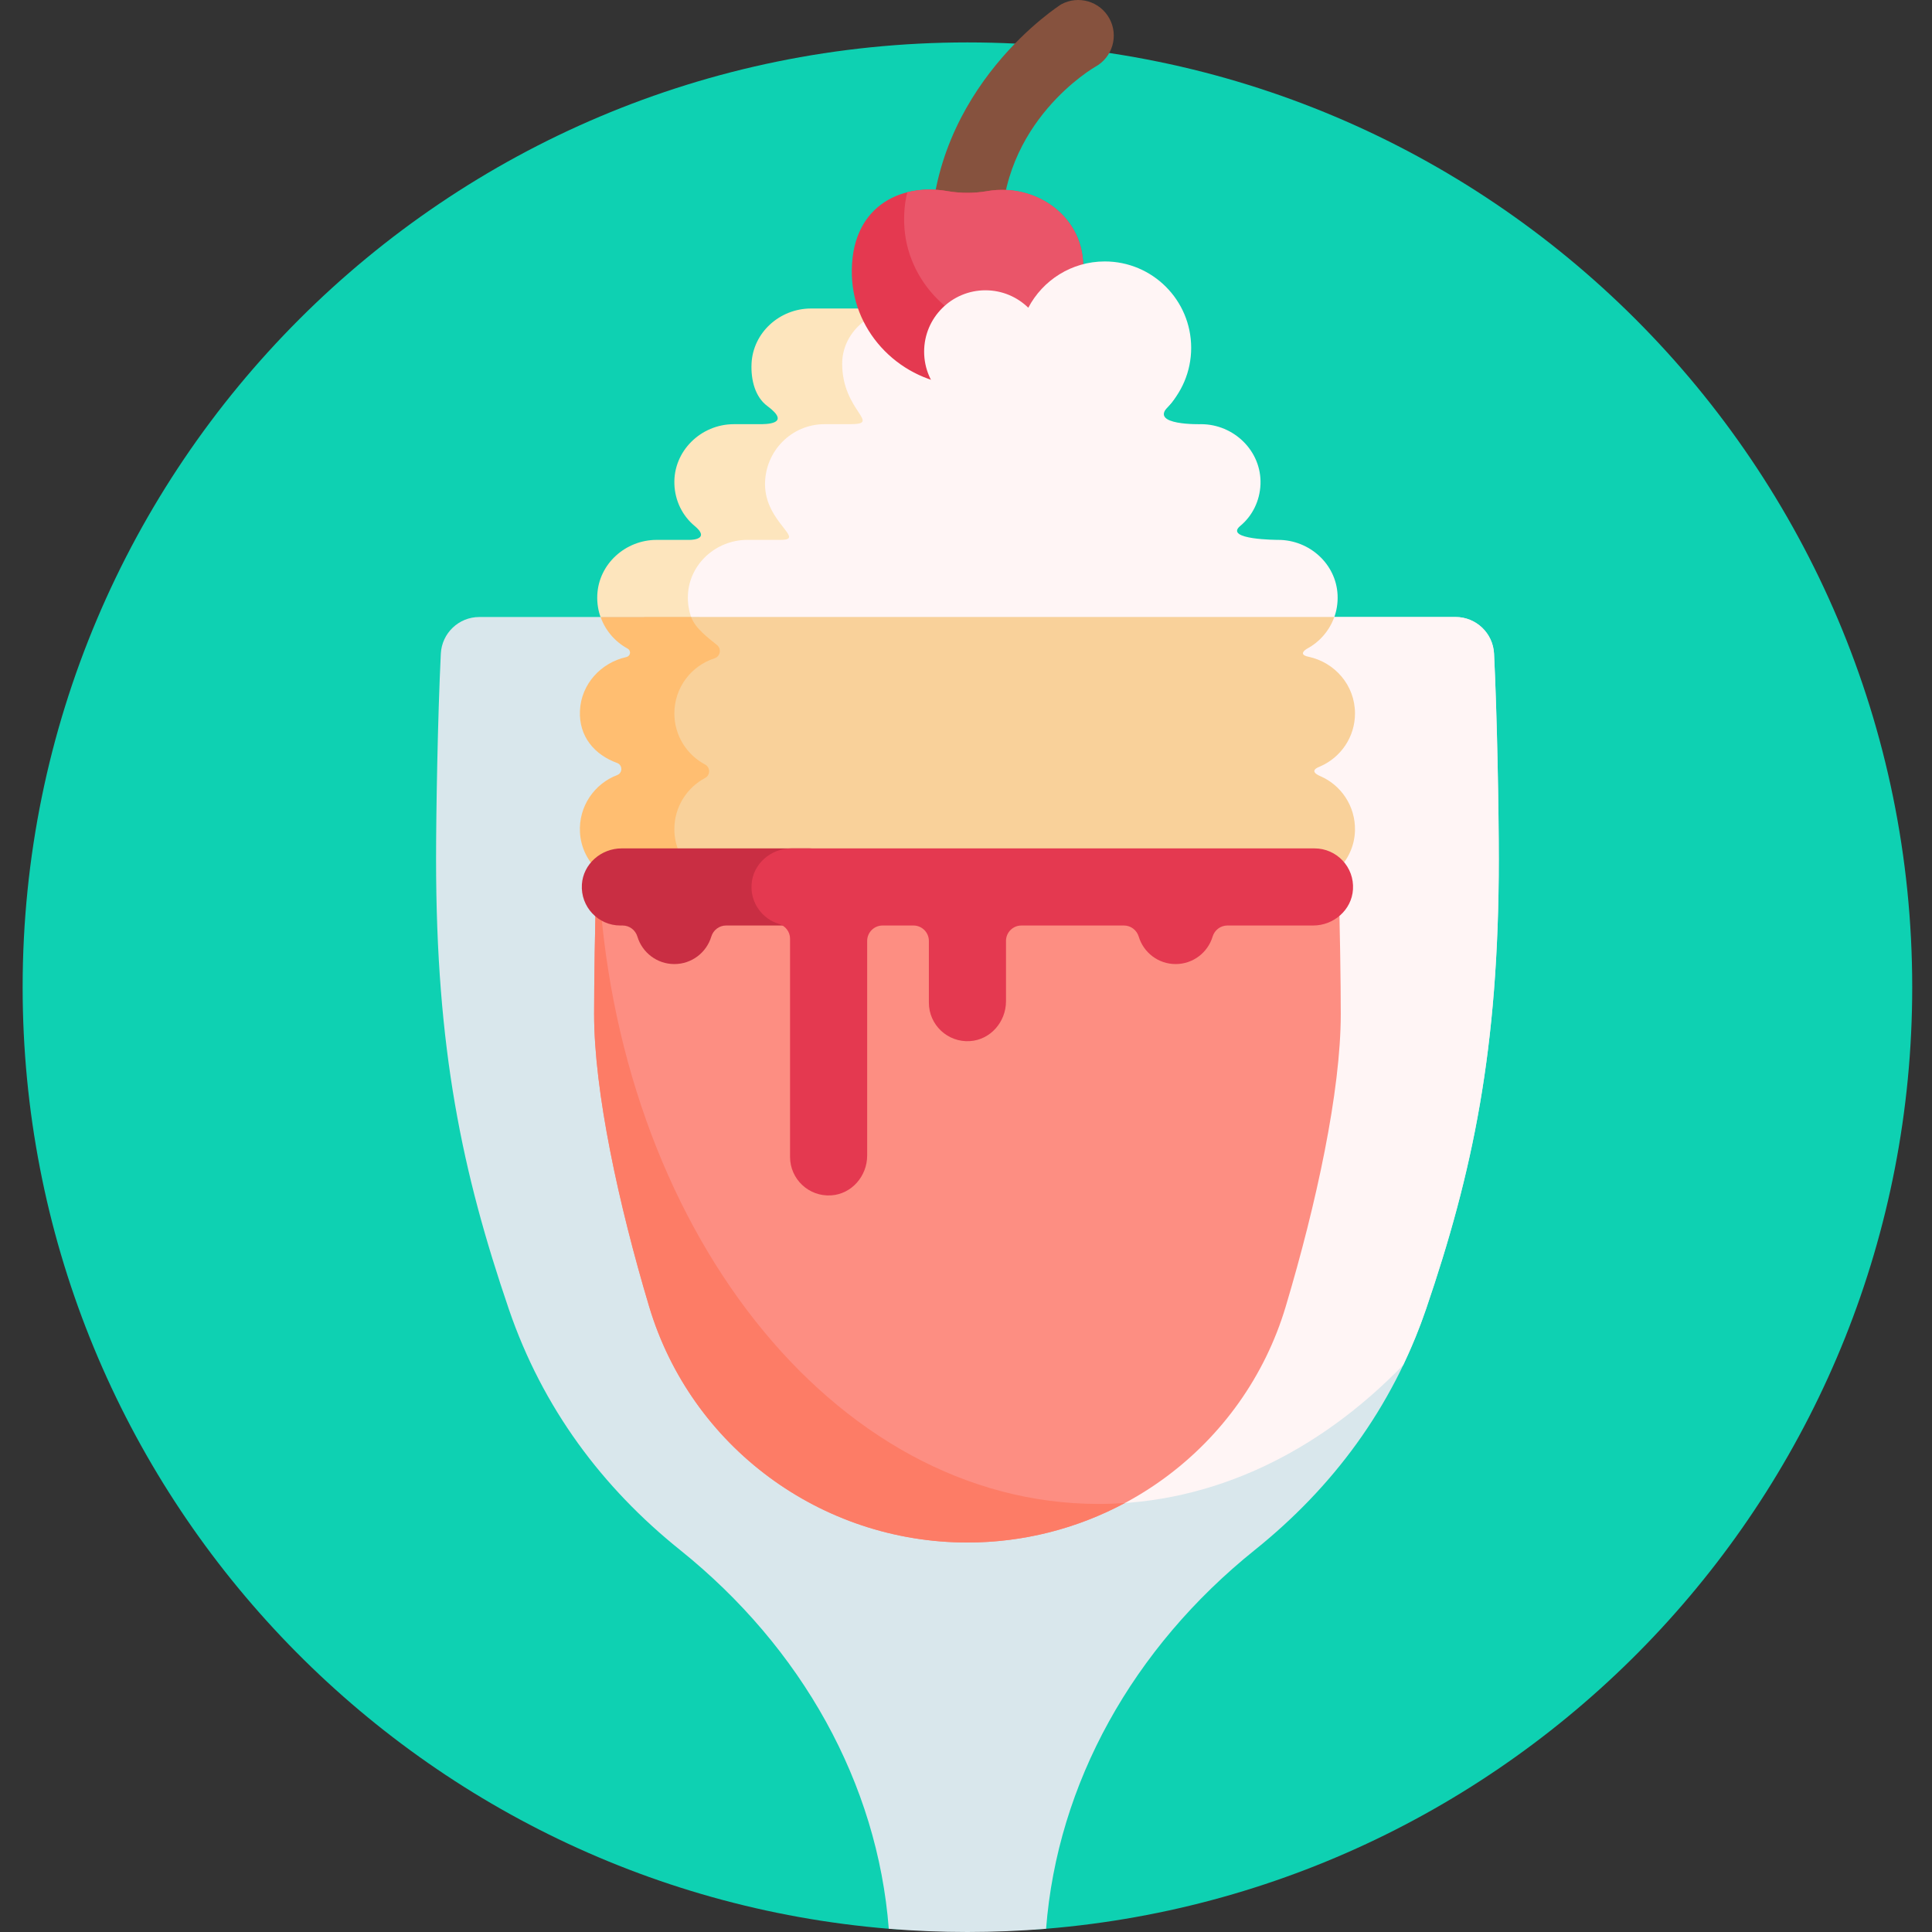<svg height="512pt" viewBox="-6 0 512 512" width="512pt" xmlns="http://www.w3.org/2000/svg"><rect x="-6" y="0" width="512" height="512" fill="#333333" stroke="none"/><path d="m500.758 261.621c0 131.262-101.008 238.934-229.535 249.523-6.871.566-34.812.566-41.688 0-128.527-10.59-229.535-118.262-229.535-249.523 0-138.281 112.098-250.379 250.379-250.379s250.379 112.098 250.379 250.379zm0 0" fill="#0ed1b2"/><path d="m240.621 173.734h-73.02c-8.711 0-15.727-7.27-15.312-16.07.387-8.246 7.492-14.59 15.746-14.59h8.754c1.133 0 5.289-.383 1.285-3.703-3.184-2.641-5.188-6.621-5.352-11.039-.332-8.75 7.004-15.918 15.758-15.918h6.723c1.594 0 8.762.086 2.137-4.82-3.203-2.375-4.367-6.855-4.176-11.207.371-8.262 7.488-14.629 15.762-14.629h31.695zm0 0" fill="#fde5bd"/><path d="m333.156 173.734h-141.539c-8.711 0-15.727-7.27-15.312-16.07.391-8.246 7.492-14.59 15.746-14.59h8.754c6.973 0-4.066-4.598-4.066-14.742 0-8.754 7.004-15.918 15.758-15.918h6.723c8.68 0-2.035-3.383-2.035-16.023 0-8.273 7.484-14.633 15.758-14.633h58.895c8.27 0 15.391 6.367 15.758 14.633.195 4.348-1.25 8.586-4.07 11.406-5.012 5.008 8.758 4.617 8.758 4.617 8.754 0 16.09 7.168 15.758 15.918-.168 4.418-2.168 8.402-5.355 11.039-4.473 3.703 10.043 3.703 10.043 3.703 8.254 0 15.355 6.344 15.742 14.59.414 8.801-6.602 16.07-15.312 16.07zm0 0" fill="#fff5f5"/><path d="m284.25 17.707s-25.438 14.484-24.855 44.625c.109 5.793-18.773 5.117-18.773 1.773 0-41.109 34.602-62.953 34.602-62.953 4.57-2.492 10.297-.809 12.789 3.766 2.492 4.57.809 10.297-3.762 12.789zm0 0" fill="#86523e"/><path d="m281.039 71.539c-.809 17.582-14.832 31.734-32.68 30.594-15.438-.992-28.141-13.672-28.605-29.133-.543-18.07 12.652-24.559 25.359-22.352 1.711.297 3.469.449 5.266.449 1.793 0 3.543-.152 5.25-.449 13.039-2.254 26.047 6.965 25.41 20.891zm0 0" fill="#e43950"/><path d="m281.02 71.539c-.23 4.938-1.5 9.609-3.605 13.746-4.516 2.223-9.672 3.34-15.195 2.984-15.438-.988-28.137-13.668-28.605-29.133-.09-3.059.219-5.781.848-8.191 3.363-.848 7.016-.926 10.629-.297 1.711.297 3.473.449 5.27.449 1.789 0 3.543-.152 5.25-.449 13.039-2.254 26.047 6.965 25.41 20.891zm0 0" fill="#ea5569"/><path d="m389.938 173.242c.832 17.02 1.258 41.992 1.258 54.473 0 50.305-6.926 83.027-19.285 119.227-8.941 26.191-24.773 47.285-45.375 63.82-32.324 25.945-52.328 61.863-55.312 100.383-6.875.566-13.824.855-20.844.855-7.02 0-13.969-.289-20.844-.855-2.98-38.52-22.988-74.441-55.312-100.387-20.598-16.531-36.43-37.625-45.375-63.816-12.355-36.199-19.285-68.926-19.285-119.23 0-12.477.43-37.449 1.258-54.469.27-5.449 4.754-9.73 10.211-9.73h258.695c5.457 0 9.945 4.281 10.211 9.73zm0 0" fill="#d9e7ec"/><path d="m371.91 346.941c-1.754 5.129-3.777 10.055-6.039 14.793-22.379 23.094-50.367 36.828-80.746 36.828-73.371 0-112.414-80.07-112.414-178.84 0-19.637 2.359-38.531 6.703-56.211h200.312c5.457 0 9.945 4.285 10.211 9.73.832 17.02 1.258 41.992 1.258 54.473 0 50.301-6.926 83.027-19.285 119.227zm0 0" fill="#fff5f5"/><path d="m334.727 346.25c-11.117 37.188-45.527 62.531-84.348 62.531-38.816 0-73.23-25.344-84.348-62.531-8.098-27.082-14.586-57.047-14.586-77.516 0-8.109.203-23.082.617-36.184.035-1.102.938-1.973 2.043-1.973h192.551c1.102 0 2.008.871 2.043 1.973.41 13.102.617 28.074.617 36.184 0 20.469-6.492 50.434-14.59 77.516zm0 0" fill="#fd8e82"/><path d="m292.094 398.312c-12.543 6.715-26.797 10.469-41.715 10.469-38.816 0-73.23-25.344-84.348-62.531-8.098-27.082-14.586-57.043-14.586-77.516 0-8.109.203-23.082.617-36.184.016-.484.203-.914.496-1.254 4.43 93.375 62.086 167.266 132.566 167.266 2.34 0 4.66-.09 6.969-.25zm0 0" fill="#fd7c66"/><path d="m343.902 205.691c5.516 2.383 9.324 7.953 9.18 14.379-.188 8.402-7.359 14.98-15.762 14.98h-166.73c-8.254 0-3.777-65.586-5.883-71.539h182.891c-1.277 3.613-3.871 6.598-7.199 8.391-.363.195-2.48 1.543.332 2.137 7.02 1.477 12.355 7.578 12.355 15.023 0 6.277-3.781 11.66-9.184 14.027-.516.227-3.312 1.176 0 2.602zm0 0" fill="#f9d19a"/><path d="m188.039 235.051h-24.602c-8.191 0-15.262-6.238-15.738-14.414-.402-6.941 3.824-12.945 9.875-15.242.656-.246 1.086-.887 1.086-1.594 0-.711-.438-1.359-1.109-1.602-5.988-2.16-10.184-7.016-9.859-13.879.332-7.062 5.594-12.715 12.285-14.191.566-.129.984-.605.984-1.188 0-.453-.258-.855-.652-1.066-3.305-1.797-5.875-4.77-7.145-8.363h24c1.07 3.02 4.625 5.605 6.848 7.422 1.266 1.035.875 3.035-.68 3.535-6.164 1.988-10.621 7.77-10.621 14.594 0 5.863 3.297 10.961 8.137 13.539 1.43.762 1.43 2.816 0 3.578-4.84 2.578-8.137 7.676-8.137 13.539 0 8.469 6.863 15.332 15.328 15.332zm0 0" fill="#ffbe71"/><path d="m255.164 76.93c4.414 0 8.414 1.766 11.344 4.621 3.832-7.289 11.465-12.266 20.27-12.266 12.645 0 22.895 10.25 22.895 22.895 0 12.648-10.25 22.898-22.895 22.898-8.289 0-15.527-4.418-19.547-11.016-2.977 3.301-7.273 5.391-12.066 5.391-8.98 0-16.262-7.281-16.262-16.262 0-8.984 7.281-16.262 16.262-16.262zm0 0" fill="#fff5f5"/><path d="m218.676 235.73c-.352 5.43-5.105 9.539-10.547 9.539h-21.711c-1.82 0-3.398 1.211-3.922 2.953-1.266 4.207-5.168 7.266-9.785 7.266-4.617 0-8.52-3.059-9.789-7.266-.523-1.742-2.098-2.953-3.918-2.953h-.602c-5.867 0-10.582-4.945-10.195-10.898.352-5.434 5.105-9.539 10.547-9.539h49.727c5.867 0 10.582 4.945 10.195 10.898zm0 0" fill="#c92e43"/><path d="m352.551 235.73c-.352 5.43-5.102 9.539-10.547 9.539h-22.734c-1.82 0-3.395 1.211-3.918 2.953-1.27 4.207-5.172 7.266-9.789 7.266s-8.516-3.059-9.785-7.266c-.523-1.742-2.102-2.953-3.918-2.953h-27.172c-2.258 0-4.09 1.832-4.09 4.09v16c0 5.441-4.105 10.195-9.539 10.547-5.949.387-10.898-4.328-10.898-10.195v-16.352c0-2.258-1.832-4.09-4.09-4.09h-8.176c-2.254 0-4.086 1.832-4.086 4.09v56.879c0 5.445-4.105 10.195-9.539 10.547-5.953.387-10.898-4.328-10.898-10.195v-57.832c0-1.824-1.223-3.395-2.969-3.922-4.402-1.336-7.547-5.559-7.23-10.465.352-5.43 5.105-9.539 10.547-9.539h138.637c5.871 0 10.582 4.945 10.195 10.898zm0 0" fill="#e43950"/></svg>